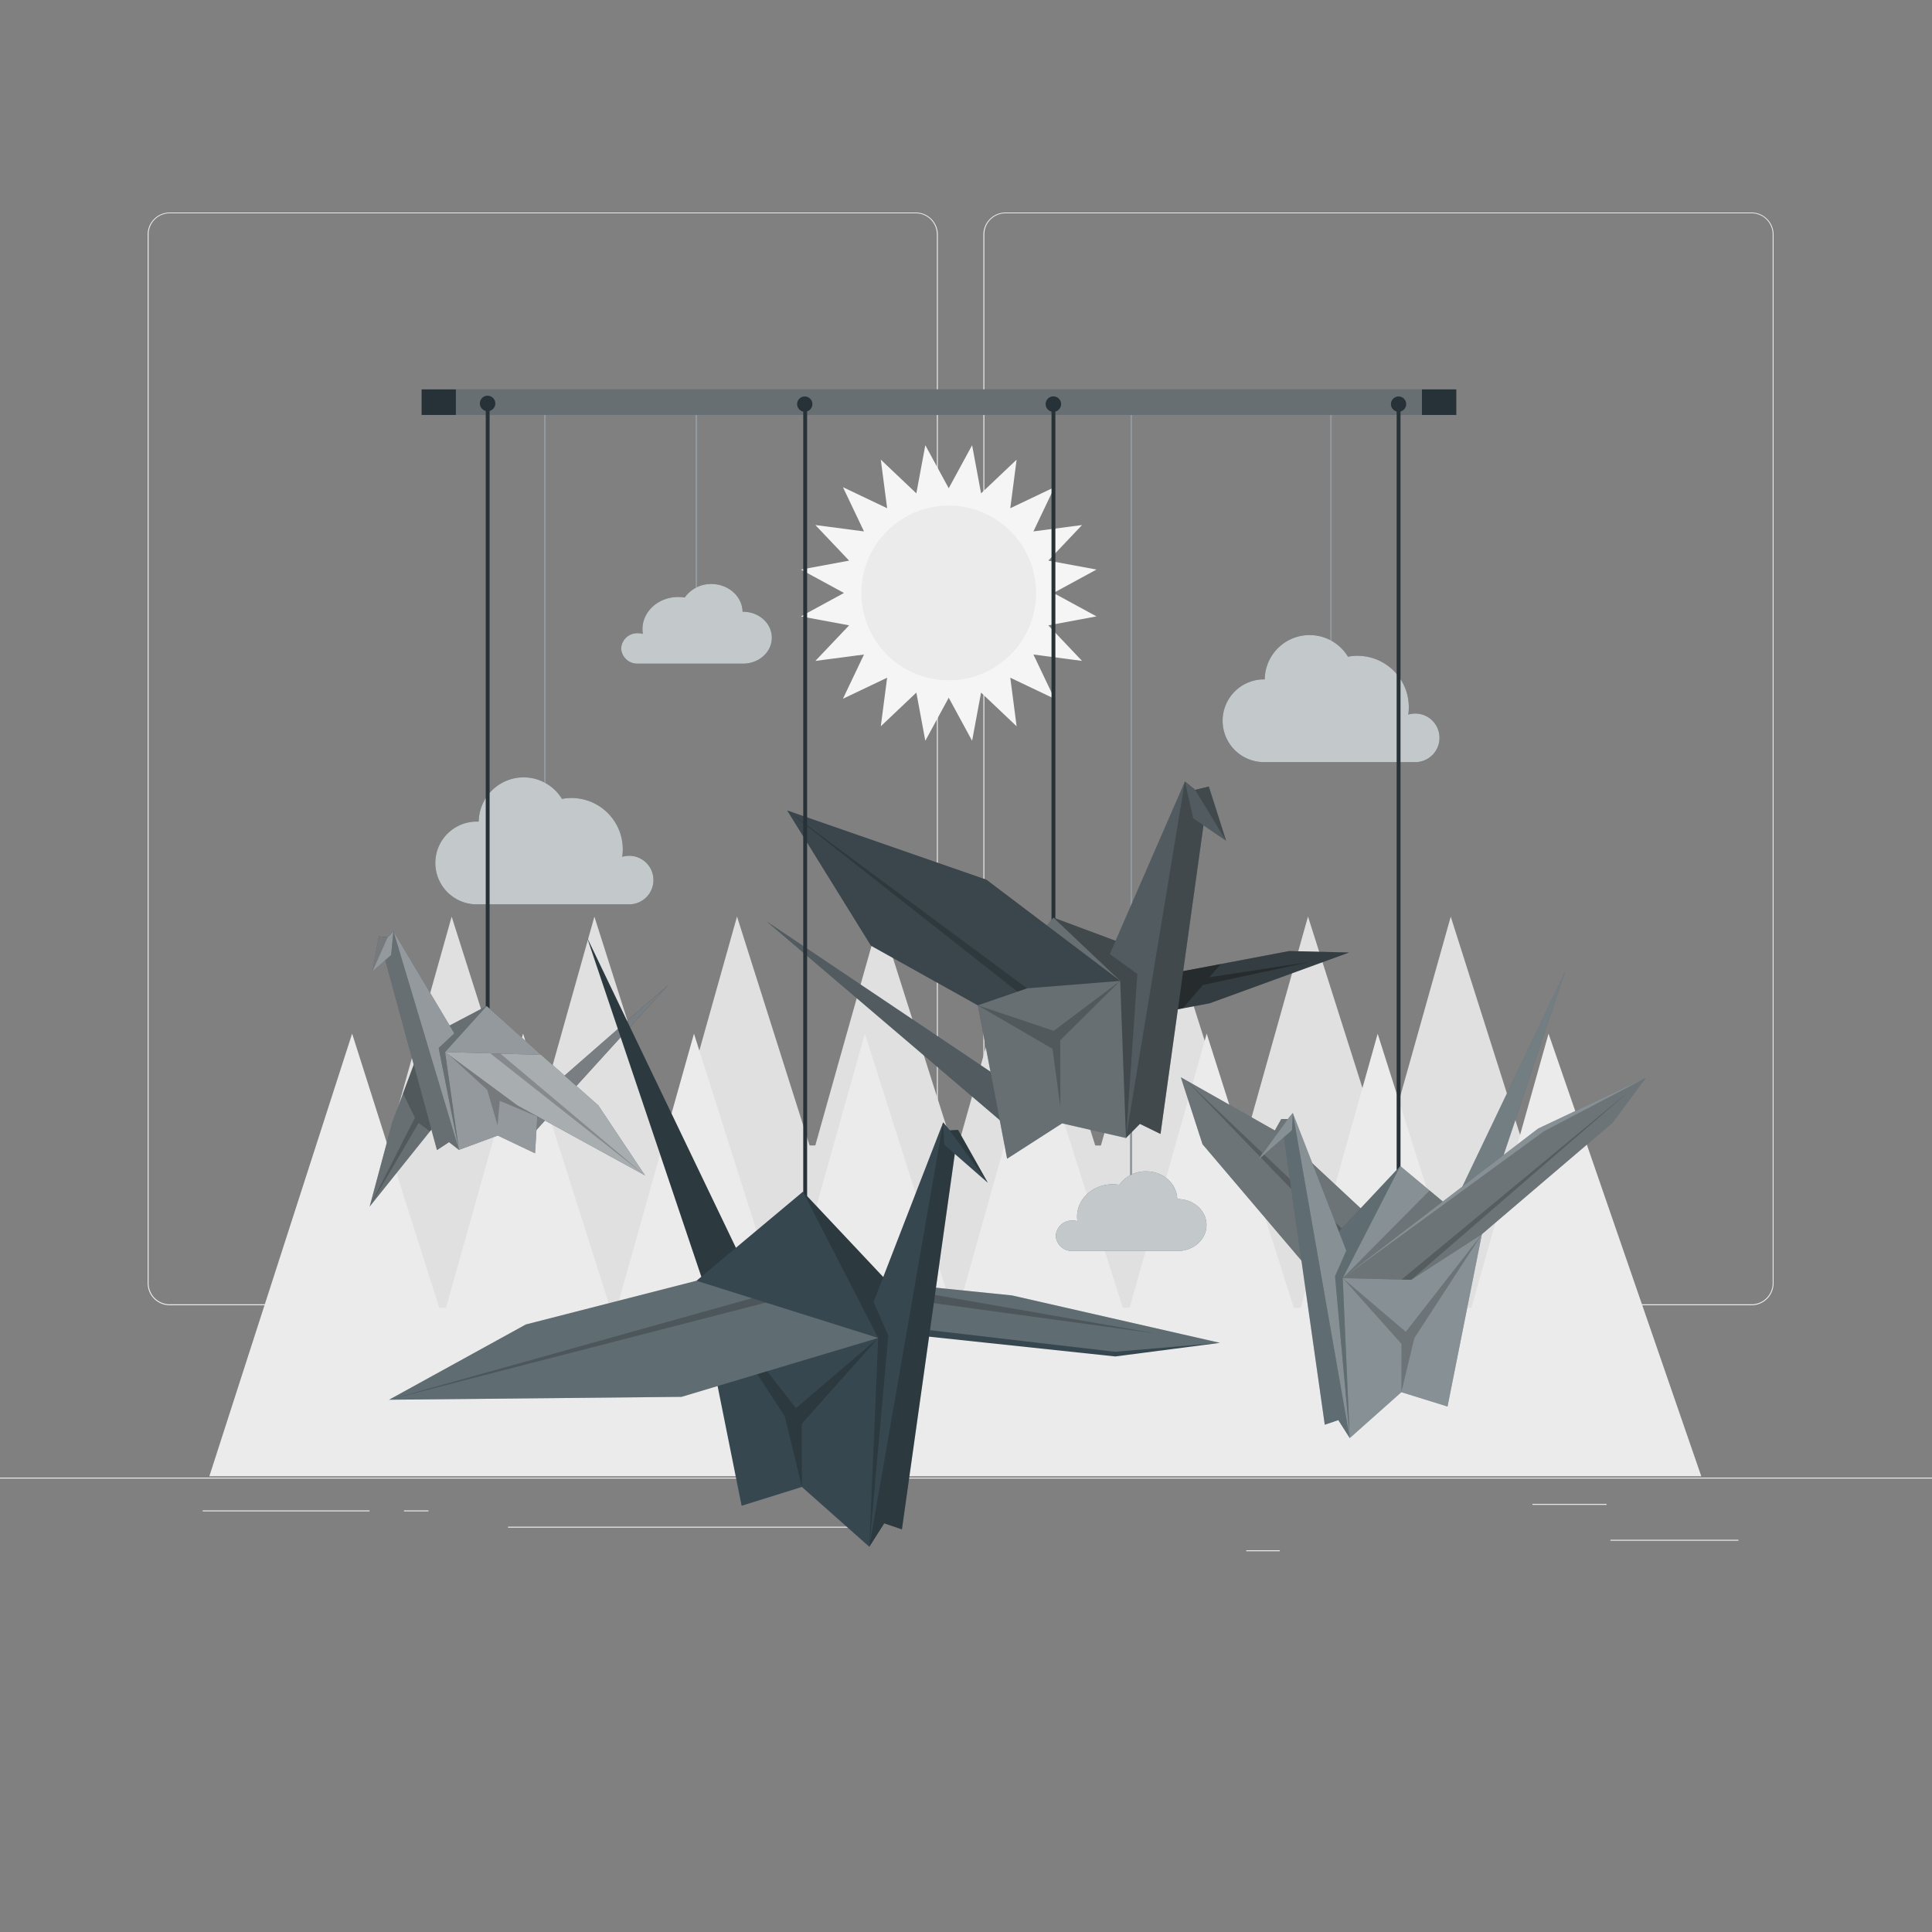 <svg xmlns="http://www.w3.org/2000/svg" viewBox="0 0 500 500"><rect x="0" y="0" width="500" height="500" fill="#808080" stroke="none"/><g id="freepik--background-complete--inject-2"><rect y="382.4" width="500" height="0.25" style="fill:#ebebeb"></rect><rect x="416.78" y="398.49" width="33.12" height="0.25" style="fill:#ebebeb"></rect><rect x="322.53" y="401.21" width="8.69" height="0.25" style="fill:#ebebeb"></rect><rect x="396.59" y="389.21" width="19.19" height="0.25" style="fill:#ebebeb"></rect><rect x="52.46" y="390.89" width="43.19" height="0.25" style="fill:#ebebeb"></rect><rect x="104.56" y="390.89" width="6.33" height="0.25" style="fill:#ebebeb"></rect><rect x="131.47" y="395.11" width="93.68" height="0.25" style="fill:#ebebeb"></rect><path d="M237,337.8H43.91a5.71,5.71,0,0,1-5.7-5.71V60.66A5.71,5.71,0,0,1,43.91,55H237a5.71,5.71,0,0,1,5.71,5.71V332.09A5.71,5.71,0,0,1,237,337.8ZM43.91,55.2a5.46,5.46,0,0,0-5.45,5.46V332.09a5.46,5.46,0,0,0,5.45,5.46H237a5.47,5.47,0,0,0,5.46-5.46V60.66A5.47,5.47,0,0,0,237,55.2Z" style="fill:#ebebeb"></path><path d="M453.31,337.8H260.21a5.72,5.72,0,0,1-5.71-5.71V60.66A5.72,5.72,0,0,1,260.21,55h193.1A5.71,5.71,0,0,1,459,60.66V332.09A5.71,5.71,0,0,1,453.31,337.8ZM260.21,55.2a5.47,5.47,0,0,0-5.46,5.46V332.09a5.47,5.47,0,0,0,5.46,5.46h193.1a5.47,5.47,0,0,0,5.46-5.46V60.66a5.47,5.47,0,0,0-5.46-5.46Z" style="fill:#ebebeb"></path><path d="M394.26,296.44l-8.64-27.21-10.17-32h0L358.8,296.44h-1.48l-4.17-13.14v0L338.51,237.2h0l-16.65,59.24h-1.48l-5.24-16.52-3.94-12.38-9.63-30.34h0l-10.65,37.88-6,21.37h-1.47l-8.64-27.21-10.17-32h0L248,296.44H246.5l-5.25-16.52-4-12.61-9.56-30.11h0L217,275.07l-6,21.37h-1.48l-4.17-13.14v0L190.74,237.2h0l-16.65,59.24h-1.48L164,269.23l-10.17-32h0l-16.65,59.24h-1.48l-5.24-16.52-3.86-12.15-9.71-30.57h0l-10.65,37.88-6,21.37v66.44H394.26V296.44Z" style="fill:#e0e0e0"></path><path d="M400.76,267.5h0l-19.94,70.94h-1.76l-5-15.73a0,0,0,0,0,0,0l-17.52-55.17h0l-19.94,70.94h-1.76l-6.28-19.78-4.71-14.83L312.29,267.5h0l-12.75,45.35-7.19,25.59h-1.77l-10.34-32.58L268.06,267.5h0l-19.94,70.94h-1.77l-6.28-19.78-4.79-15.1L223.83,267.5h0l-12.75,45.35-7.19,25.59h-1.76l-5-15.73v0L179.6,267.51h0l-19.94,70.94h-1.76l-10.35-32.58L135.37,267.5h0l-19.94,70.94h-1.76l-6.28-19.78-4.62-14.54L91.13,267.5h0L54.18,382.05H440.29Z" style="fill:#ebebeb"></path><polygon points="245.53 126.36 251.58 115.22 253.9 127.68 263.1 118.96 261.46 131.53 272.9 126.08 267.45 137.53 280.03 135.88 271.3 145.09 283.77 147.4 272.63 153.46 283.77 159.52 271.3 161.84 280.03 171.04 267.45 169.39 272.9 180.84 261.46 175.39 263.1 187.96 253.9 179.24 251.58 191.71 245.53 180.57 239.47 191.71 237.15 179.24 227.95 187.96 229.59 175.39 218.15 180.84 223.6 169.39 211.02 171.04 219.75 161.84 207.28 159.52 218.42 153.46 207.28 147.4 219.75 145.09 211.02 135.88 223.6 137.53 218.15 126.08 229.59 131.53 227.95 118.96 237.15 127.68 239.47 115.22 245.53 126.36" style="fill:#f5f5f5"></polygon><circle cx="245.53" cy="153.46" r="22.61" transform="translate(-36.6 218.56) rotate(-45)" style="fill:#ebebeb"></circle></g><g id="freepik--Clouds--inject-2"><rect x="180" y="104.09" width="0.5" height="58.68" style="fill:#263238"></rect><rect x="140.8" y="105.39" width="0.5" height="105.71" style="fill:#263238"></rect><rect x="292.49" y="105.63" width="0.5" height="212.78" style="fill:#263238"></rect><rect x="344.22" y="105.76" width="0.5" height="86.7" style="fill:#263238"></rect><g style="opacity:0.5"><rect x="180" y="104.09" width="0.5" height="58.68" style="fill:#fff"></rect></g><g style="opacity:0.5"><rect x="140.8" y="105.39" width="0.5" height="105.71" style="fill:#fff"></rect></g><g style="opacity:0.5"><rect x="292.49" y="105.63" width="0.5" height="212.78" style="fill:#fff"></rect></g><g style="opacity:0.5"><rect x="344.22" y="105.76" width="0.5" height="86.7" style="fill:#fff"></rect></g><path d="M169.11,227.75a6.27,6.27,0,0,0-6.27-6.27,6.39,6.39,0,0,0-1.81.26,12.23,12.23,0,0,0,.15-1.92,13.29,13.29,0,0,0-15.75-13.07,11.62,11.62,0,0,0-21.54,5.88h-.19a10.71,10.71,0,1,0,0,21.41H163A6.27,6.27,0,0,0,169.11,227.75Z" style="fill:#37474F"></path><path d="M169.11,227.75a6.27,6.27,0,0,0-6.27-6.27,6.39,6.39,0,0,0-1.81.26,12.23,12.23,0,0,0,.15-1.92,13.29,13.29,0,0,0-15.75-13.07,11.62,11.62,0,0,0-21.54,5.88h-.19a10.71,10.71,0,1,0,0,21.41H163A6.27,6.27,0,0,0,169.11,227.75Z" style="fill:#fff;opacity:0.7"></path><path d="M160.75,167.81a4.16,4.16,0,0,1,4.36-3.93,5.18,5.18,0,0,1,1.26.16,6.81,6.81,0,0,1-.1-1.21c0-4.6,4.13-8.33,9.24-8.33a10.64,10.64,0,0,1,1.7.14,8.27,8.27,0,0,1,6.89-3.5c4.42,0,8,3.21,8.08,7.18h.13c4.11,0,7.44,3,7.44,6.72s-3.33,6.71-7.44,6.71H165A4.16,4.16,0,0,1,160.75,167.81Z" style="fill:#37474F"></path><path d="M160.75,167.81a4.16,4.16,0,0,1,4.36-3.93,5.18,5.18,0,0,1,1.26.16,6.81,6.81,0,0,1-.1-1.21c0-4.6,4.13-8.33,9.24-8.33a10.64,10.64,0,0,1,1.7.14,8.27,8.27,0,0,1,6.89-3.5c4.42,0,8,3.21,8.08,7.18h.13c4.11,0,7.44,3,7.44,6.72s-3.33,6.71-7.44,6.71H165A4.16,4.16,0,0,1,160.75,167.81Z" style="fill:#fff;opacity:0.7"></path><path d="M273.24,319.81a4.16,4.16,0,0,1,4.36-3.93,4.71,4.71,0,0,1,1.25.16,8,8,0,0,1-.1-1.21c0-4.6,4.14-8.34,9.24-8.34a10.54,10.54,0,0,1,1.7.15,8.29,8.29,0,0,1,6.9-3.5c4.42,0,8,3.2,8.07,7.18h.14c4.11,0,7.44,3,7.44,6.71s-3.33,6.72-7.44,6.72H277.48A4.15,4.15,0,0,1,273.24,319.81Z" style="fill:#37474F"></path><path d="M273.24,319.81a4.16,4.16,0,0,1,4.36-3.93,4.71,4.71,0,0,1,1.25.16,8,8,0,0,1-.1-1.21c0-4.6,4.14-8.34,9.24-8.34a10.54,10.54,0,0,1,1.7.15,8.29,8.29,0,0,1,6.9-3.5c4.42,0,8,3.2,8.07,7.18h.14c4.11,0,7.44,3,7.44,6.71s-3.33,6.72-7.44,6.72H277.48A4.15,4.15,0,0,1,273.24,319.81Z" style="fill:#fff;opacity:0.7"></path><path d="M372.54,190.94a6.26,6.26,0,0,0-8.08-6,13.59,13.59,0,0,0,.14-1.93,13.29,13.29,0,0,0-15.75-13.06,11.61,11.61,0,0,0-21.54,5.87h-.19a10.71,10.71,0,1,0,0,21.42h39.31A6.28,6.28,0,0,0,372.54,190.94Z" style="fill:#37474F"></path><path d="M372.54,190.94a6.26,6.26,0,0,0-8.08-6,13.59,13.59,0,0,0,.14-1.93,13.29,13.29,0,0,0-15.75-13.06,11.61,11.61,0,0,0-21.54,5.87h-.19a10.71,10.71,0,1,0,0,21.42h39.31A6.28,6.28,0,0,0,372.54,190.94Z" style="fill:#fff;opacity:0.7"></path><rect x="109.11" y="100.77" width="267.78" height="6.62" style="fill:#263238"></rect><rect x="117.98" y="100.77" width="250.02" height="6.62" style="fill:#fff;opacity:0.3"></rect></g><g id="freepik--origami-bird-1--inject-2"><rect x="125.71" y="104.41" width="1" height="173.32" style="fill:#263238"></rect><polygon points="107.75 273.75 101.52 290.44 95.67 312.25 114.75 288.45 120.65 277.08 107.75 273.75" style="fill:#263238"></polygon><polygon points="120.65 277.08 114.75 288.45 111.26 292.8 95.67 312.25 101.52 290.44 104.3 282.98 107.75 273.75 120.65 277.08" style="fill:#fff;opacity:0.3"></polygon><polygon points="120.65 277.08 114.75 288.45 111.26 292.8 108.34 290.61 95.67 312.25 107.38 289.27 104.3 282.98 107.75 273.75 120.65 277.08" style="opacity:0.2"></polygon><polygon points="125.95 260.35 112.34 267.51 101.82 241.02 100.32 242.59 98.04 242.34 113.09 297.65 116.21 295.59 118.77 297.59 125.95 260.35" style="fill:#263238"></polygon><polygon points="125.95 260.35 112.34 267.51 101.82 241.02 100.32 242.59 98.04 242.34 113.09 297.65 116.21 295.59 118.77 297.59 125.95 260.35" style="fill:#fff;opacity:0.3"></polygon><polygon points="137.41 293.99 172.9 254.94 136.72 286.57 137.41 293.99" style="fill:#263238"></polygon><polygon points="137.41 293.99 172.9 254.94 136.72 286.57 137.41 293.99" style="opacity:0.2"></polygon><polygon points="137.41 293.99 172.9 254.94 136.72 286.57 137.41 293.99" style="fill:#fff;opacity:0.4"></polygon><polygon points="138.47 298.47 128.82 293.88 118.77 297.59 115.18 272.27 125.95 260.35 140.04 273 138.47 298.47" style="fill:#263238"></polygon><polygon points="118.77 297.59 101.82 241.02 117.58 267.44 113.53 271.23 118.77 297.59" style="fill:#263238"></polygon><polygon points="101.82 241.02 101.23 247.16 96.36 251.48 98.04 242.34 100.32 242.59 101.82 241.02" style="fill:#263238"></polygon><polygon points="138.47 298.47 128.82 293.88 118.77 297.59 115.18 272.27 125.95 260.35 140.04 273 138.47 298.47" style="fill:#fff;opacity:0.5"></polygon><polygon points="139.44 289.12 129.33 284.9 128.77 291.25 126.09 282.05 116.33 273.12 128.25 278.71 139.44 289.12" style="opacity:0.2"></polygon><polygon points="115.18 272.27 133.87 286.07 166.92 304.18 154.83 286.06 140.04 273 115.18 272.27" style="fill:#263238"></polygon><polygon points="115.18 272.27 133.87 286.07 166.92 304.18 154.83 286.06 140.04 273 115.18 272.27" style="fill:#fff;opacity:0.6"></polygon><polygon points="126.89 272.62 166.92 304.18 129.51 272.69 126.89 272.62" style="opacity:0.2"></polygon><polygon points="118.77 297.59 101.82 241.02 117.58 267.44 113.53 271.23 118.77 297.59" style="fill:#fff;opacity:0.5"></polygon><polygon points="101.82 241.02 101.23 247.16 96.36 251.48 98.04 242.34 100.32 242.59 101.82 241.02" style="fill:#fff;opacity:0.5"></polygon><polygon points="100.32 242.59 96.36 251.48 98.04 242.34 100.32 242.59" style="opacity:0.2"></polygon><path d="M128.19,104.41a2,2,0,1,1-2-2A2,2,0,0,1,128.19,104.41Z" style="fill:#263238"></path></g><g id="freepik--origami-bird-4--inject-2"><rect x="361.45" y="104.41" width="1" height="247.49" style="fill:#263238"></rect><polygon points="359.62 319.68 331.42 293.42 305.61 278.81 311.22 296.13 339.74 329.68 359.62 319.68" style="fill:#37474F"></polygon><polygon points="359.62 319.68 331.42 293.42 305.61 278.81 311.22 296.13 339.74 329.68 359.62 319.68" style="fill:#fff;opacity:0.4"></polygon><polygon points="359.62 319.68 331.42 293.42 305.61 278.81 311.22 296.13 339.74 329.68 359.62 319.68" style="opacity:0.2"></polygon><polygon points="306.92 279.55 351.66 322.09 347.92 321.91 306.92 279.55" style="opacity:0.2"></polygon><polygon points="362.39 301.77 342.95 322.49 334.58 288.07 333.28 289.67 331.6 289.59 342.85 368.72 346.35 367.53 349.31 372.17 362.39 301.77" style="fill:#37474F"></polygon><polygon points="362.39 301.77 342.95 322.49 334.58 288.07 333.28 289.67 331.6 289.59 342.85 368.72 346.35 367.53 349.31 372.17 362.39 301.77" style="fill:#fff;opacity:0.2"></polygon><polygon points="372.74 319.04 405.07 251.43 377.59 333.35 372.74 319.04" style="fill:#37474F"></polygon><polygon points="372.74 319.04 405.07 251.43 377.59 333.35 372.74 319.04" style="fill:#fff;opacity:0.3"></polygon><polygon points="349.31 372.17 334.58 288.07 348.42 323.67 345.5 330.29 349.31 372.17" style="fill:#37474F"></polygon><polygon points="331.6 289.59 325.73 300.05 334.37 292.48 334.58 288.07 333.28 289.67 331.6 289.59" style="fill:#37474F"></polygon><polygon points="331.6 289.59 325.73 300.05 334.37 292.48 334.58 288.07 333.28 289.67 331.6 289.59" style="fill:#fff;opacity:0.4"></polygon><polygon points="333.28 289.67 325.73 300.05 331.6 289.59 333.28 289.67" style="opacity:0.2"></polygon><polygon points="347.5 330.77 362.39 301.77 383.51 319.4 374.62 364 362.67 360.29 349.31 372.17 347.5 330.77" style="fill:#37474F"></polygon><polygon points="347.5 330.77 362.39 301.77 383.51 319.4 374.62 364 362.67 360.29 349.31 372.17 347.5 330.77" style="fill:#fff;opacity:0.4"></polygon><polygon points="347.5 330.77 362.69 347.8 362.67 360.29 366.03 346.31 383.51 319.4 363.82 344.67 347.5 330.77" style="opacity:0.2"></polygon><polygon points="347.5 330.77 369.97 308.1 378.68 315.37 347.5 330.77" style="opacity:0.2"></polygon><polygon points="347.5 330.77 398.08 292.06 425.93 278.92 417.34 290.54 383.51 319.4 365.22 331.21 347.5 330.77" style="fill:#37474F"></polygon><polygon points="347.5 330.77 398.08 292.06 425.93 278.92 417.34 290.54 383.51 319.4 365.22 331.21 347.5 330.77" style="fill:#fff;opacity:0.4"></polygon><polygon points="425.93 278.92 399.55 292.78 347.5 330.77 365.22 331.21 383.51 319.4 417.34 290.54 425.93 278.92" style="opacity:0.2"></polygon><polygon points="365.22 331.21 421.41 282.6 362.71 331.15 365.22 331.21" style="opacity:0.2"></polygon><polygon points="349.31 372.17 334.58 288.07 348.42 323.67 345.5 330.29 349.31 372.17" style="fill:#fff;opacity:0.4"></polygon><circle cx="361.95" cy="104.58" r="1.98" style="fill:#263238"></circle></g><g id="freepik--origami-bird-3--inject-2"><rect x="272.13" y="104.41" width="1" height="177.18" style="fill:#263238"></rect><polygon points="291.95 254.03 333.64 246.13 349.13 246.51 313.06 259.65 287.64 264.43 291.95 254.03" style="fill:#263238"></polygon><polygon points="349.13 246.51 313.06 259.65 306.13 260.95 296.29 262.8 287.64 264.43 291.95 254.04 294.58 253.54 315.94 249.5 333.64 246.13 347.56 246.47 347.56 246.47 349.13 246.51" style="opacity:0.2"></polygon><path d="M338.72,249l-27.43,5.92-5.16,6-9.84,1.84c-2.31-1.12-4.38-2.29-4.24-2.88s1.34-3.61,2.53-6.38l21.36-4L313,252.91Z" style="opacity:0.2"></path><polygon points="291.95 254.03 333.64 246.13 349.13 246.51 313.06 259.65 287.64 264.43 291.95 254.03" style="fill:#fff;opacity:0.1"></polygon><path d="M338.72,249l-27.43,5.92-5.16,6-9.84,1.84c-2.31-1.12-4.38-2.29-4.24-2.88s1.34-3.61,2.53-6.38l21.36-4L313,252.91Z" style="opacity:0.2"></path><polygon points="272.63 237.48 295.45 245.99 306.65 202.27 309.31 204.44 312.85 203.58 300.34 293.47 295.01 290.86 291.4 294.51 272.63 237.48" style="fill:#263238"></polygon><polygon points="272.63 237.48 295.45 245.99 306.65 202.27 309.31 204.44 312.85 203.58 300.34 293.47 295.01 290.86 291.4 294.51 272.63 237.48" style="fill:#fff;opacity:0.2"></polygon><polygon points="272.63 237.48 295.45 245.99 306.65 202.27 309.31 204.44 312.85 203.58 300.34 293.47 295.01 290.86 291.4 294.51 272.63 237.48" style="opacity:0.2"></polygon><polygon points="261.98 292.65 198.4 238.46 261.57 280.87 261.98 292.65" style="fill:#263238"></polygon><polygon points="261.98 292.65 198.4 238.46 261.57 280.87 261.98 292.65" style="fill:#fff;opacity:0.2"></polygon><polygon points="260.64 299.87 274.87 290.72 291.4 294.51 289.91 253.85 272.63 237.48 253.05 260.18 260.64 299.87" style="fill:#263238"></polygon><polygon points="260.64 299.87 274.87 290.72 291.4 294.51 289.91 253.85 272.63 237.48 253.05 260.18 260.64 299.87" style="fill:#fff;opacity:0.3"></polygon><polygon points="291.4 294.51 306.65 202.27 287.21 246.93 294.34 252.06 291.4 294.51" style="fill:#263238"></polygon><polygon points="306.65 202.27 308.8 211.78 317.32 217.6 312.85 203.58 309.31 204.44 306.65 202.27" style="fill:#263238"></polygon><polygon points="253.05 260.18 272.39 271.43 274.43 286.57 274.4 269.21 289.91 253.85 272.71 266.78 253.05 260.18" style="opacity:0.2"></polygon><polygon points="289.91 253.85 255.29 227.66 203.71 209.74 225.4 244.75 253.05 260.18 265.8 255.78 289.91 253.85" style="fill:#263238"></polygon><polygon points="289.91 253.85 255.29 227.66 203.71 209.74 225.4 244.75 253.05 260.18 265.8 255.78 289.91 253.85" style="fill:#fff;opacity:0.1"></polygon><polygon points="265.8 255.78 203.71 209.74 263.3 256.64 265.8 255.78" style="opacity:0.2"></polygon><polygon points="291.4 294.51 306.65 202.27 287.21 246.93 294.34 252.06 291.4 294.51" style="fill:#fff;opacity:0.2"></polygon><polygon points="306.65 202.27 308.8 211.78 317.32 217.6 312.85 203.58 309.31 204.44 306.65 202.27" style="fill:#fff;opacity:0.2"></polygon><polygon points="309.31 204.44 317.32 217.6 312.85 203.58 309.31 204.44" style="opacity:0.2"></polygon><path d="M274.61,104.58a2,2,0,1,1-2-2A2,2,0,0,1,274.61,104.58Z" style="fill:#263238"></path></g><g id="freepik--origami-bird-2--inject-2"><rect x="207.88" y="104.41" width="1" height="254.1" style="fill:#263238"></rect><polygon points="210.31 330.02 261.88 335.25 315.72 347.53 288.62 351.05 235.15 345.37 210.31 330.02" style="fill:#37474F"></polygon><polygon points="315.72 347.53 288.56 349.84 236.02 343.71 228.07 331.82 261.88 335.25 315.72 347.53" style="fill:#fff;opacity:0.2"></polygon><polygon points="235.55 334.01 299.23 345.12 238.9 336.88 235.55 334.01" style="opacity:0.2"></polygon><polygon points="194.31 330.97 151.98 242.75 188 349.67 194.31 330.97" style="fill:#37474F"></polygon><polygon points="194.31 330.97 151.98 242.75 188 349.67 194.31 330.97" style="opacity:0.2"></polygon><polygon points="207.8 308.41 233.22 335.43 244.08 290.48 245.79 292.56 247.97 292.46 233.42 395.8 228.84 394.25 224.98 400.31 207.8 308.41" style="fill:#37474F"></polygon><polygon points="207.8 308.41 233.22 335.43 244.08 290.48 245.79 292.56 247.97 292.46 233.42 395.8 228.84 394.25 224.98 400.31 207.8 308.41" style="opacity:0.2"></polygon><polygon points="224.98 400.31 244.08 290.48 226.07 336.98 229.9 345.62 224.98 400.31" style="fill:#37474F"></polygon><polygon points="247.97 292.46 255.66 306.11 244.36 296.24 244.08 290.48 245.79 292.56 247.97 292.46" style="fill:#37474F"></polygon><polygon points="245.79 292.56 255.66 306.11 247.97 292.46 245.79 292.56" style="opacity:0.2"></polygon><polygon points="227.28 346.26 207.8 308.41 180.25 331.46 191.93 389.69 207.53 384.82 224.98 400.31 227.28 346.26" style="fill:#37474F"></polygon><polygon points="227.28 346.26 207.48 368.51 207.53 384.82 203.11 366.57 180.25 331.46 206 364.43 227.28 346.26" style="opacity:0.2"></polygon><polygon points="227.28 346.26 180.25 331.46 136.09 342.77 100.69 362.25 176.38 361.5 227.28 346.26" style="fill:#37474F"></polygon><polygon points="227.28 346.26 180.25 331.46 136.09 342.77 100.69 362.25 176.38 361.5 227.28 346.26" style="fill:#fff;opacity:0.2"></polygon><polygon points="100.69 362.25 198.22 337.11 194.61 335.98 100.69 362.25" style="opacity:0.2"></polygon><circle cx="208.27" cy="104.58" r="1.98" style="fill:#263238"></circle></g></svg>